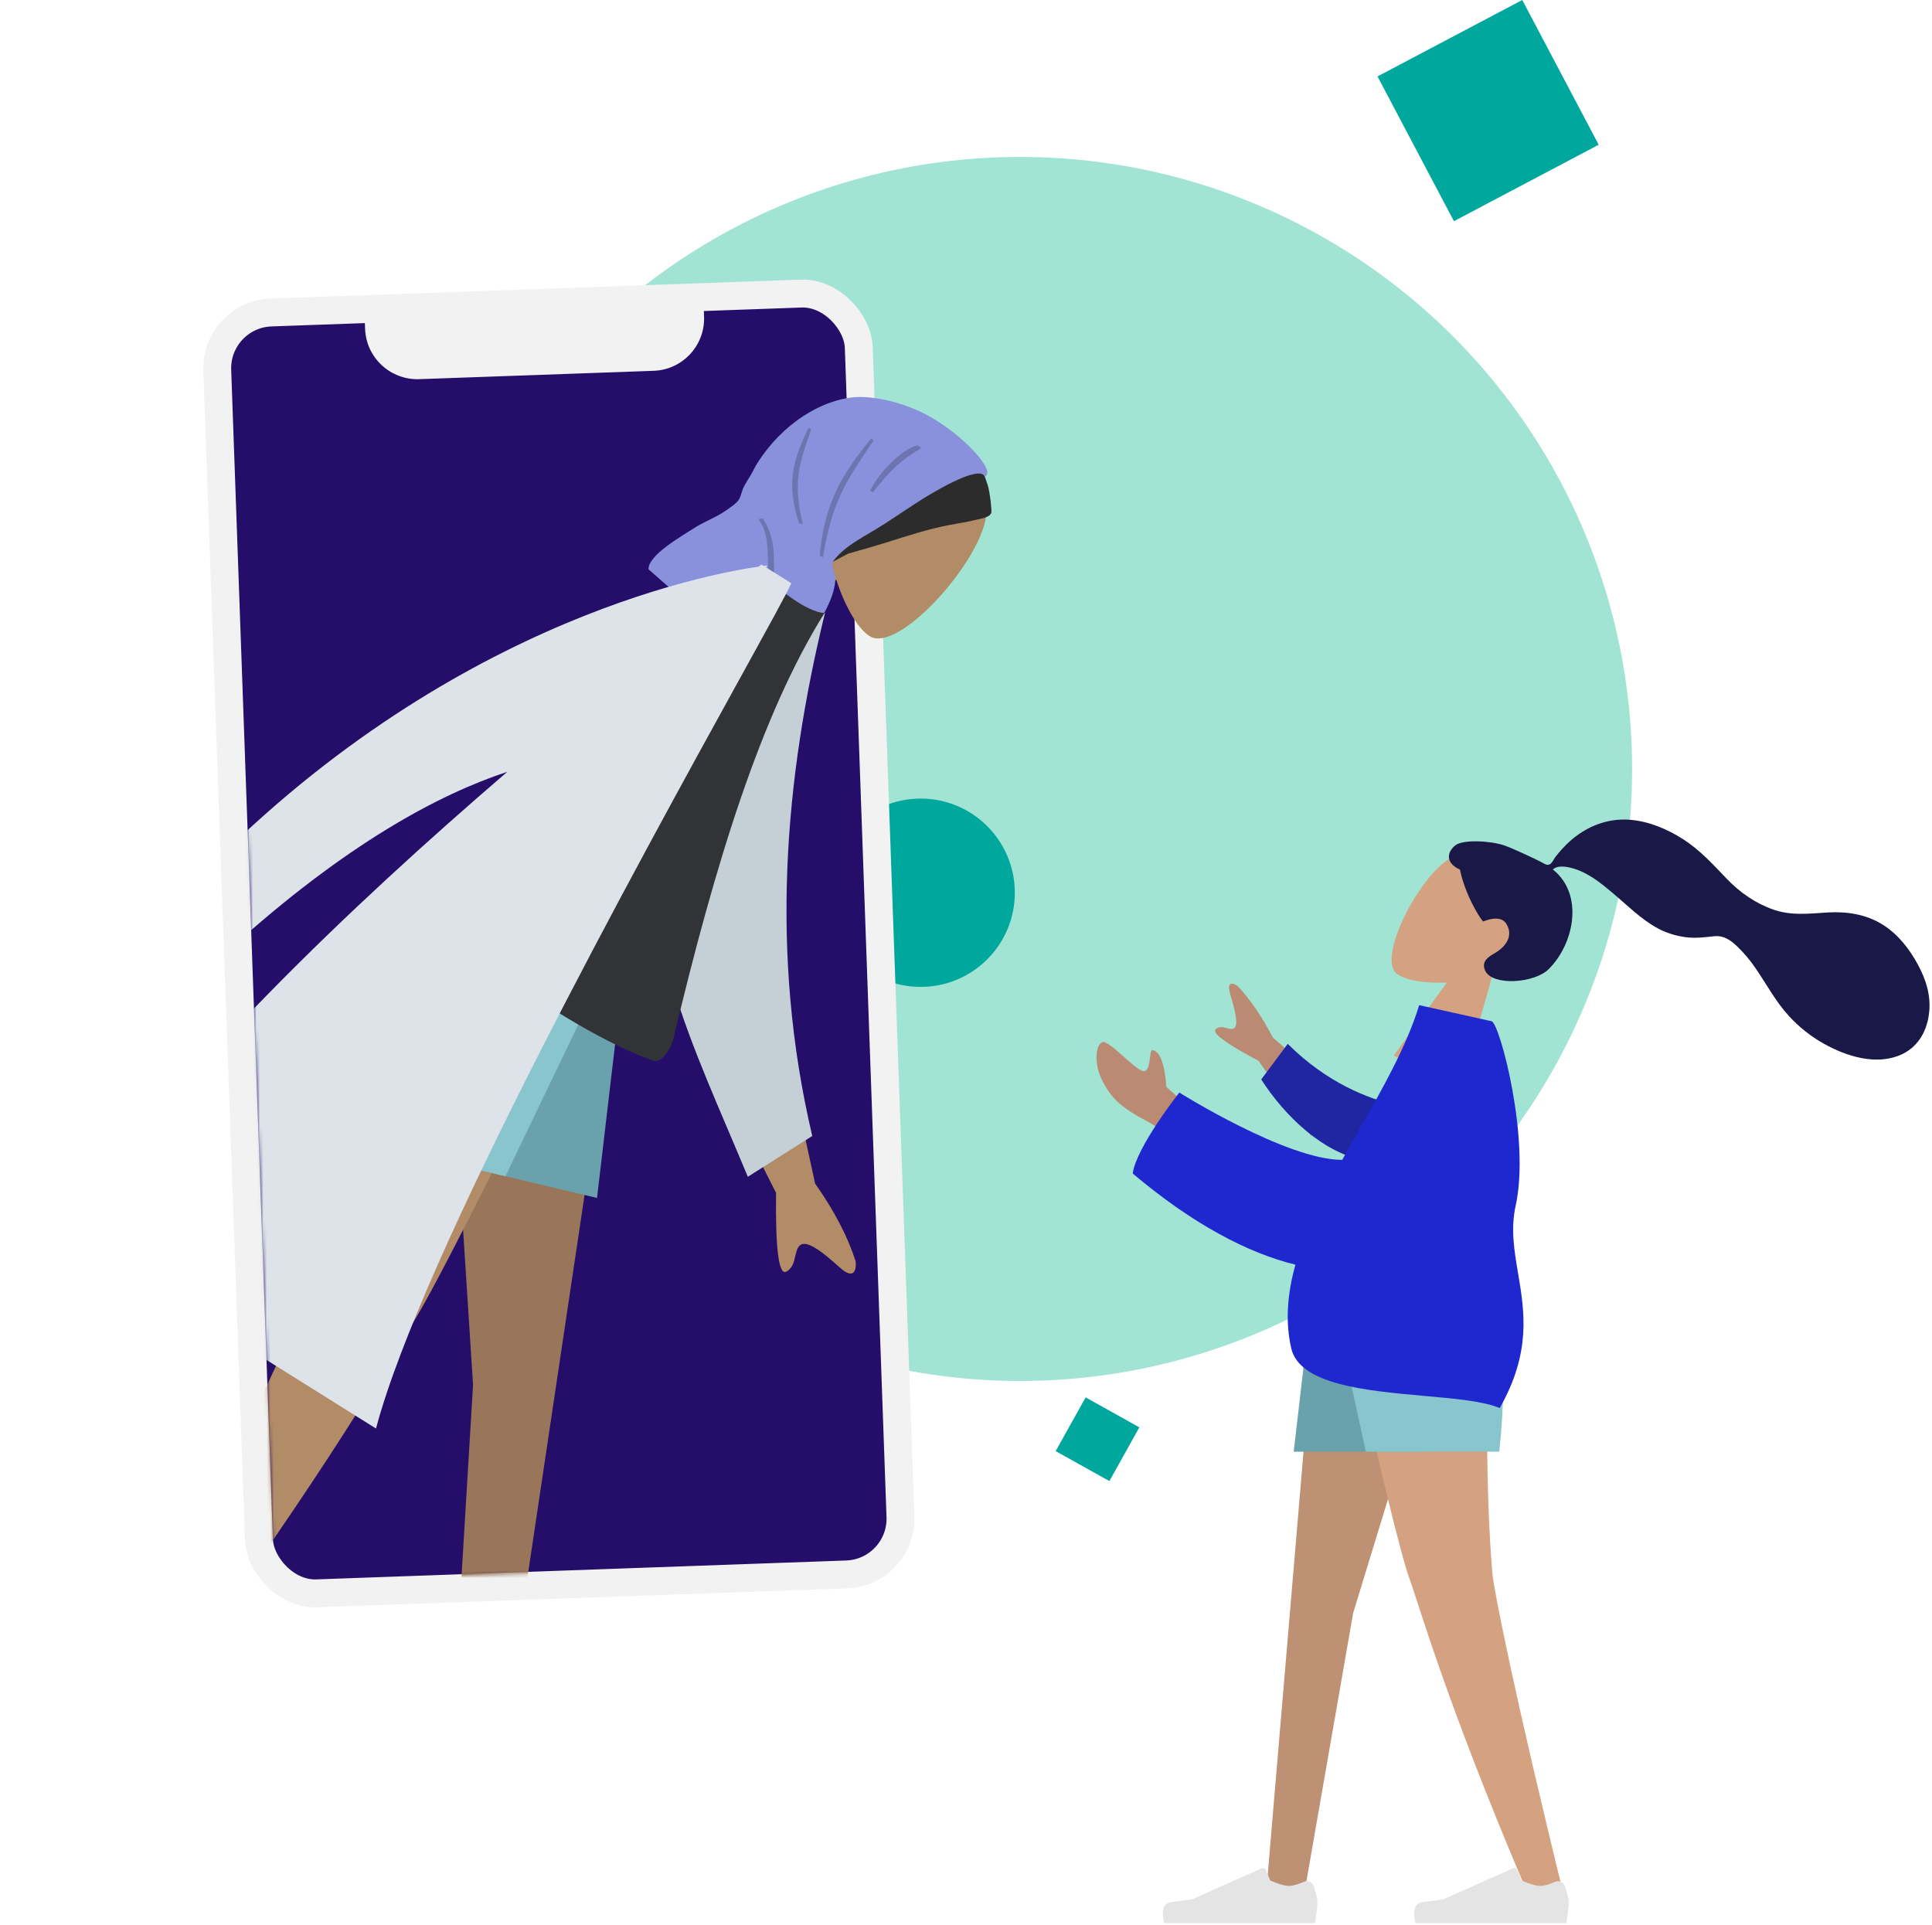 <svg width="554" height="552" viewBox="0 0 554 552" fill="none" xmlns="http://www.w3.org/2000/svg">
<circle cx="292.5" cy="220.5" r="175.5" fill="#A1E4D4"/>
<circle cx="264" cy="256" r="27" fill="#00A79D"/>
<rect x="61.726" y="90.176" width="184.072" height="367.525" rx="16" transform="rotate(-2.042 61.726 90.176)" fill="#240E6A" stroke="#F2F2F2" stroke-width="8"/>
<path d="M104.607 92.036L201.812 88.57L201.892 90.806C202.187 99.085 195.715 106.036 187.436 106.331L120.211 108.728C111.932 109.023 104.982 102.551 104.686 94.272L104.607 92.036Z" fill="#F2F2F2"/>
<path fill-rule="evenodd" clip-rule="evenodd" d="M239.775 166.135C242.431 174.489 246.531 181 249.722 182.614C257.723 186.661 279.282 163.32 282.496 149.477C285.711 135.635 263.36 108.744 245.681 126.239C239.545 132.311 237.191 140.471 237.068 148.708L200.411 175.936L221.319 194.296L239.775 166.135Z" fill="#B28B67"/>
<path fill-rule="evenodd" clip-rule="evenodd" d="M283.233 139.135C283.005 138.429 282.533 136.946 282.217 136.282C282.143 136.124 281.829 134.785 281.8 134.773C280.974 134.428 278.434 133.602 277.674 134.149C277.604 134.179 277.537 134.207 277.476 134.229C276.798 134.474 276.13 134.751 275.469 135.042C274.017 135.683 272.592 136.433 271.193 137.192C268.469 138.668 265.806 140.288 263.196 141.963C260.538 143.668 257.956 145.487 255.322 147.23C251.533 149.738 247.564 151.945 243.782 154.458C241.367 156.062 239.182 157.912 237.431 160.208C237.409 160.235 237.388 160.261 237.367 160.29C237.358 160.302 237.35 160.313 237.342 160.325C237.075 160.68 236.818 161.045 236.572 161.422C236.363 161.745 236.154 162.07 235.947 162.396C238.183 161.489 240.371 160.248 242.518 159.132C242.728 159.022 242.937 158.909 243.144 158.794C243.658 158.637 244.174 158.486 244.692 158.338C247.955 157.406 251.217 156.487 254.457 155.467C260.286 153.632 266.165 151.695 272.153 150.569C273.922 150.236 275.695 149.937 277.461 149.587C278.465 149.387 279.467 149.167 280.463 148.922C281.176 148.748 283.931 148.377 284.265 146.994C284.436 146.287 283.825 140.968 283.233 139.135Z" fill="#2C2C2C"/>
<path fill-rule="evenodd" clip-rule="evenodd" d="M282.299 136.494C282.627 137.059 283.252 135.891 283.1 135.154C282.398 131.739 274.912 124.149 266.691 119.487C261.185 116.364 253.655 114.014 247.218 113.841C241.415 113.685 235.182 116.131 230.202 119.408C224.972 122.849 220.631 127.412 217.241 132.673C216.497 133.828 215.969 135.09 215.274 136.25C214.491 137.557 213.644 138.734 213.049 140.152C212.685 141.02 212.489 142.013 212.088 142.855C211.631 143.817 210.872 144.412 210.025 145.055C208.645 146.103 207.204 147.093 205.676 147.91C203.381 149.136 201.041 150.117 198.85 151.556C195.935 153.472 185.801 159.137 185.961 163.248L226.487 198.834C227.911 195.154 227.724 189.188 229.721 185.664C230.897 183.588 234.089 179.602 234.173 179.429C238.788 172.332 239.645 167.76 239.486 165.688C239.327 163.616 238.134 161.975 238.889 160.961C242.009 156.769 246.859 154.385 251.208 151.734C256.391 148.575 261.306 144.989 266.518 141.881C268.827 140.505 280.595 133.557 282.299 136.494Z" fill="#8991DC"/>
<path fill-rule="evenodd" clip-rule="evenodd" d="M250.26 141.24C255.749 134.326 258.35 132.027 264.136 128.52L263.194 127.692C260.015 128.308 253.6 133.1 249.51 140.582L250.26 141.24ZM232.067 124.712L232.067 124.712L232.067 124.711C232.256 124.165 232.449 123.605 232.646 123.03L231.794 122.792C227.613 131.365 225.226 138.721 229.192 150.128L230.183 150.237C227.327 138.431 229.166 133.107 232.067 124.712ZM249.211 128.227L249.21 128.228C242.654 137.983 238.496 144.169 235.977 159.797L235.068 159.387C236.336 143.955 241.932 135.366 249.805 125.739L250.522 126.273C250.074 126.942 249.637 127.592 249.211 128.227ZM218.762 148.665L217.494 148.872C220.002 152.213 220.107 156.307 220.227 161C220.354 165.966 220.498 171.602 223.524 177.728L224.874 177.968C222.059 170.726 222 165.934 221.948 161.75C221.894 157.418 221.849 153.737 218.762 148.665Z" fill="black" fill-opacity="0.2"/>
<mask id="mask0" mask-type="alpha" maskUnits="userSpaceOnUse" x="65" y="88" width="190" height="366">
<rect x="70.015" y="98.609" width="167.627" height="351.285" rx="8" transform="rotate(-2.042 70.015 98.609)" fill="#240E6A" stroke="#F2F2F2" stroke-width="8"/>
<rect x="108.881" y="100.292" width="88.939" height="16.492" rx="8.246" transform="rotate(-2.042 108.881 100.292)" fill="#F2F2F2"/>
</mask>
<g mask="url(#mask0)">
<path fill-rule="evenodd" clip-rule="evenodd" d="M127.392 268.727L135.647 397.113L129.264 503.121L143.172 506.416L176.912 280.459L127.392 268.727Z" fill="#997659"/>
<path fill-rule="evenodd" clip-rule="evenodd" d="M114.292 265.623C101.207 331.94 90.247 365.149 88.276 370.989C86.305 376.829 69.508 413.743 34.114 482.694L50.14 481.116C94.57 420.713 112.558 388.112 117.918 380.068C123.278 372.024 140.459 338.233 169.461 278.694L114.292 265.623Z" fill="#B28B67"/>
<path fill-rule="evenodd" clip-rule="evenodd" d="M122.527 267.574L123.645 332.254L171.199 343.521L178.559 280.85L122.527 267.574Z" fill="#69A1AC"/>
<path fill-rule="evenodd" clip-rule="evenodd" d="M113.769 265.499C100.628 286.712 96.4 325.798 96.4 325.798L144.926 337.296L172.721 279.466L113.769 265.499Z" fill="#89C5CC"/>
<path fill-rule="evenodd" clip-rule="evenodd" d="M47.873 262.846C54.755 259.099 112.135 209.366 112.135 209.366L125.912 221.773C125.912 221.773 60.08 271.515 55.919 274.16C50.514 277.595 47.544 286.936 45.531 293.27C45.219 294.25 44.931 295.158 44.659 295.961C41.07 295.145 41.225 292.405 41.388 289.517C41.573 286.256 41.768 282.804 36.591 281.72C34.591 281.301 32.548 281.092 30.552 280.888C23.657 280.183 17.323 279.536 15.252 270.48C14.924 269.045 15.99 265.69 19.846 265.761C29.453 265.936 44.509 264.677 47.873 262.846ZM233.729 339.392L224.269 295.849L205.887 309.179L222.53 342.046C222.345 358.235 223.317 365.771 225.448 364.655C227.244 363.714 227.66 361.884 228.044 360.198C228.343 358.885 228.622 357.66 229.518 357.01C231.563 355.527 236.371 359.452 240.751 363.418C245.131 367.385 245.586 363.789 245.354 361.671C243.065 354.548 239.19 347.121 233.729 339.392Z" fill="#B28B67"/>
<path fill-rule="evenodd" clip-rule="evenodd" d="M224.568 173.615L236.559 175.786C224.98 223.208 220.592 273.358 232.915 325.753L214.434 337.448C198.64 299.328 181.533 266.687 189.643 229.4C192.364 216.886 216.622 185.641 224.568 173.615Z" fill="#C5CFD6"/>
<path fill-rule="evenodd" clip-rule="evenodd" d="M122.421 263.53C122.421 263.53 160.327 294.611 187.297 304.146C189.525 304.934 192.309 301.172 193.083 297.921C205.135 247.287 218.288 204.757 236.463 175.726C231.096 175.661 222.421 167.922 222.421 167.922C186.288 186.944 156.797 216.263 122.421 263.53Z" fill="#323337"/>
<path fill-rule="evenodd" clip-rule="evenodd" d="M219.003 162.292C219.681 162.208 220.033 162.174 220.033 162.174L219.664 162.706L226.917 167.247C225.66 170.065 220.183 179.999 212.197 194.485C183.179 247.125 121.028 359.866 107.82 409.632L18.851 353.932C50.405 307.706 100.356 260.074 145.471 221.32C126.095 227.69 99.235 241.888 65.581 272.446L52.153 256.843C124.502 179.039 202.814 164.581 217.565 162.485C217.824 162.281 218.081 162.078 218.338 161.876L219.003 162.292Z" fill="#DDE3E9"/>
</g>
<path fill-rule="evenodd" clip-rule="evenodd" d="M416.867 368.233L388.016 462.552L374.041 542.764H363.083L377.85 368.233H416.867Z" fill="#BF9174"/>
<path fill-rule="evenodd" clip-rule="evenodd" d="M427.188 368.233C425.228 420.019 427.534 446.731 427.973 451.436C428.411 456.141 434.417 486.649 448.635 544.343L436.958 540.333C414.489 487.418 406.832 459.918 404.255 452.97C401.678 446.021 394.833 417.776 383.721 368.233H427.188Z" fill="#D4A181"/>
<path fill-rule="evenodd" clip-rule="evenodd" d="M445.956 539.619C447.034 539.164 448.309 539.639 448.697 540.744C449.225 542.253 449.833 544.242 449.833 545.414C449.833 547.488 449.143 551.466 449.143 551.466C446.737 551.466 405.901 551.466 405.901 551.466C405.901 551.466 404.216 545.894 407.847 545.45C411.479 545.006 413.881 544.647 413.881 544.647L433.76 535.785C434.274 535.556 434.877 535.797 435.091 536.318L436.292 539.229C436.292 539.229 439.654 540.798 441.755 540.798C442.897 540.798 444.619 540.182 445.956 539.619Z" fill="#E4E4E4"/>
<path fill-rule="evenodd" clip-rule="evenodd" d="M373.889 539.619C374.968 539.164 376.243 539.639 376.63 540.744C377.159 542.253 377.767 544.242 377.767 545.414C377.767 547.488 377.076 551.466 377.076 551.466C374.67 551.466 333.834 551.466 333.834 551.466C333.834 551.466 332.149 545.894 335.78 545.45C339.412 545.006 341.814 544.647 341.814 544.647L361.693 535.785C362.207 535.556 362.81 535.797 363.024 536.318L364.225 539.229C364.225 539.229 367.587 540.798 369.688 540.798C370.83 540.798 372.553 540.182 373.889 539.619Z" fill="#E4E4E4"/>
<path fill-rule="evenodd" clip-rule="evenodd" d="M420.7 368.233L408.433 416.287H370.966L376.553 368.233H420.7Z" fill="#69A1AC"/>
<path fill-rule="evenodd" clip-rule="evenodd" d="M427.6 368.233C433.654 386.381 429.9 416.287 429.9 416.287H391.666L381.153 368.233H427.6Z" fill="#89C5CC"/>
<path fill-rule="evenodd" clip-rule="evenodd" d="M414.904 281.735C408.171 282.099 402.372 280.922 400.342 279.066C395.253 274.413 406.173 252.55 415.255 246.469C424.337 240.388 449.765 249.145 441.994 266.625C439.297 272.691 434.068 276.606 428.177 278.938L418.571 312.719L399.672 302.678L414.904 281.735Z" fill="#D4A181"/>
<path fill-rule="evenodd" clip-rule="evenodd" d="M431.235 242.39C433.943 243.305 440.799 246.587 442.036 247.244C442.826 247.664 443.587 248.3 444.44 247.823C445.139 247.432 445.533 246.352 446.014 245.724C446.572 244.993 447.181 244.302 447.791 243.615C449.527 241.659 451.483 239.96 453.697 238.565C457.852 235.949 462.576 234.681 467.475 235.085C472.885 235.532 478.098 237.746 482.631 240.647C487.482 243.751 491.182 247.862 495.131 251.98C498.895 255.904 503.358 259.032 508.517 260.834C513.716 262.649 518.731 261.974 524.099 261.655C529.594 261.329 535.216 262.193 539.92 265.18C544.311 267.969 547.527 272.102 549.972 276.641C552.259 280.886 553.672 285.283 553.196 290.162C552.685 295.41 550.172 300.135 545.231 302.388C538.069 305.654 529.454 302.906 522.993 299.291C519.255 297.201 515.908 294.537 513.006 291.385C509.135 287.182 506.529 282.158 503.299 277.489C501.782 275.298 500.094 273.263 498.169 271.42C496.301 269.632 494.288 268.198 491.593 268.468C488.742 268.754 486.123 269.131 483.248 268.731C480.49 268.347 477.793 267.519 475.342 266.193C470.573 263.612 466.646 259.612 462.526 256.142C459.167 253.312 455.54 250.344 451.258 249.073C449.471 248.543 446.756 247.966 445.283 249.333C454.145 256.321 451.553 270.496 444.058 277.931C440.012 281.944 428.058 282.796 425.912 278.417C424.553 275.642 427.011 274.254 428.616 273.328C431.69 271.555 434.072 268.445 431.978 264.961C430.172 261.956 425.369 264.262 425.319 264.229C424.62 263.784 420.212 256.872 418.633 249.365C414.215 247.343 415.066 244.174 417.316 242.407C419.566 240.641 427.494 241.126 431.235 242.39Z" fill="#191847"/>
<path fill-rule="evenodd" clip-rule="evenodd" d="M364.99 297.516L387.808 317.514L375.928 325.68L360.89 304.204C351.555 299.255 347.453 296.24 348.584 295.16C349.538 294.249 350.684 294.542 351.74 294.813C352.562 295.023 353.33 295.22 353.909 294.822C355.23 293.914 354.084 289.455 352.814 285.271C351.545 281.087 353.714 281.908 354.876 282.728C358.438 286.497 361.81 291.427 364.99 297.516ZM334.437 311.679L344.455 320.482L341.262 331.789C341.262 331.789 335.056 324.813 329.092 321.628C321.487 317.567 318.59 315.112 315.75 309.184C314.23 306.012 313.637 300.184 316.047 298.863C316.972 298.357 319.5 300.6 322.079 302.889C324.045 304.633 326.04 306.403 327.378 307.004C329.18 307.812 329.503 305.315 329.76 303.321C329.945 301.889 330.097 300.716 330.738 301.207C334.065 302.006 334.437 311.679 334.437 311.679Z" fill="#BA8B72"/>
<path fill-rule="evenodd" clip-rule="evenodd" d="M401.163 317.155C392.085 315.038 380.378 310.421 369.257 299.327L361.654 309.536C368.616 320.382 379.555 330.453 390.603 332.584C399.31 334.263 406.057 324.779 401.163 317.155Z" fill="#2026A2"/>
<path fill-rule="evenodd" clip-rule="evenodd" d="M338.169 313.3C338.169 313.3 369.032 332.668 384.885 332.595C386.454 329.761 388.062 326.928 389.667 324.1C396.543 311.988 403.374 299.954 406.952 288.232L409.018 288.691L427.064 292.699L427.718 292.844C429.995 293.35 438.882 326.457 434.615 345.736C433.15 352.356 434.201 358.582 435.307 365.137C437.142 376.013 439.13 387.794 430.033 403.784C425.528 401.81 417.35 401.081 408.449 400.287C391.791 398.802 372.603 397.091 370.241 386.576C368.477 378.728 369.21 370.731 371.463 362.655C357.756 359.296 342.047 351.04 324.804 336.518C325.821 328.923 338.169 313.3 338.169 313.3Z" fill="#1F28CF"/>
<rect x="311.303" y="400.712" width="17.639" height="17.639" transform="rotate(29.145 311.303 400.712)" fill="#00A79D"/>
<rect x="395" y="21.915" width="46.936" height="46.936" transform="rotate(-27.834 395 21.915)" fill="#00A79D"/>
</svg>
